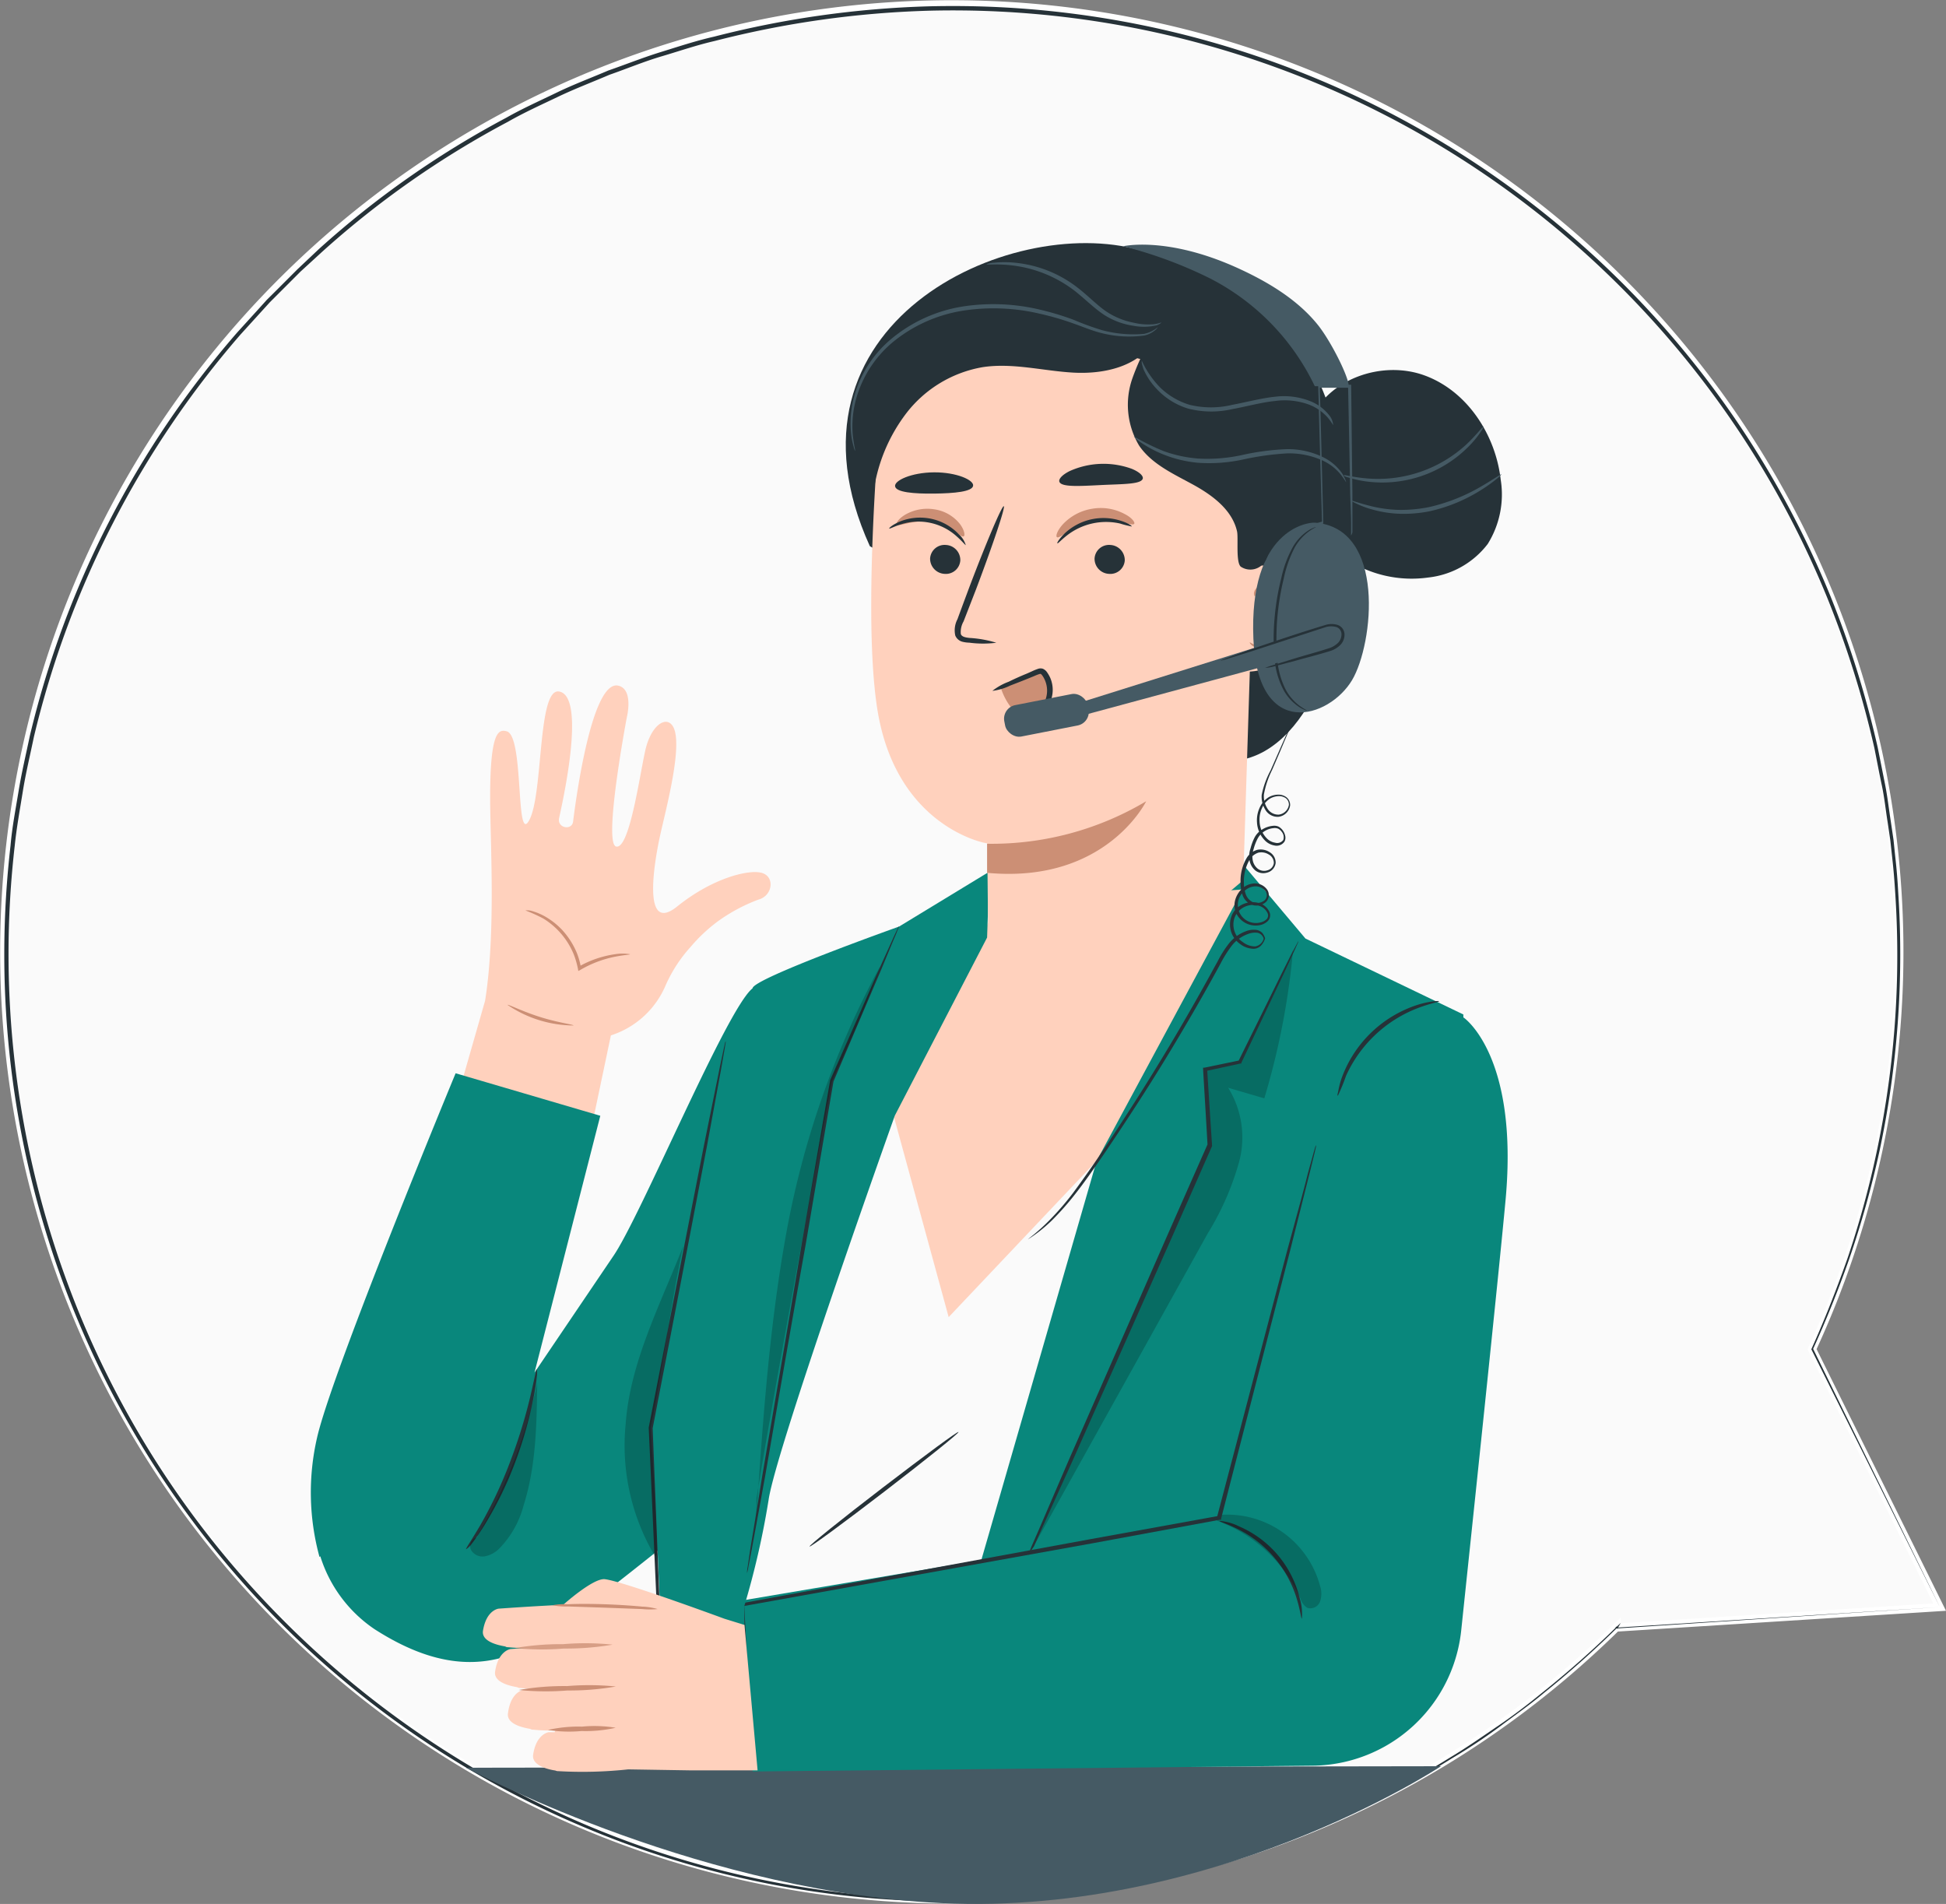 <svg xmlns="http://www.w3.org/2000/svg" width="239.025" height="233.855" viewBox="0 0 239.025 233.855">
  <rect x="0" y="0" width="239.025" height="233.855" fill="#808080" stroke="none"/>
  <g id="Group_146" data-name="Group 146" transform="translate(-2641.486 -695.485)">
    <g id="freepik--character-1--inject-266" transform="translate(2606.73 627.071)">
      <path id="Path_99" data-name="Path 99" d="M273,265.81l-15.67-31.68a116.39,116.39,0,1,0-24,34.13v.06Z" fill="#fafafa" stroke="#fff" stroke-width="1"/>
      <path id="Path_100" data-name="Path 100" d="M273,265.81l-39.66,2.62h-.21l.11-.19v-.06l.18.14a121.445,121.445,0,0,1-9.12,8.11c-1.66,1.4-3.5,2.68-5.33,4.06a69.341,69.341,0,0,1-5.9,3.91,115,115,0,0,1-29.08,13,117.69,117.69,0,0,1-36.9,4.49,115.711,115.711,0,0,1-40.88-9.17A116.305,116.305,0,0,1,36.05,172.28c.19-2.26.63-4.5,1-6.76s.9-4.47,1.37-6.72a116.6,116.6,0,0,1,25.49-49.57l2.41-2.65,1.2-1.33,1.27-1.26,2.52-2.52L73.93,99a114.32,114.32,0,0,1,23-16.12c2-1.14,4.12-2.08,6.2-3.09s4.23-1.81,6.33-2.71c2.16-.75,4.28-1.6,6.45-2.27s4.33-1.39,6.54-1.89a119.27,119.27,0,0,1,26.41-3.73,116.43,116.43,0,0,1,110.73,72.45,121.559,121.559,0,0,1,5.8,18.57c.31,1.54.61,3.06.91,4.57s.46,3,.7,4.52l.33,2.24c.08.74.15,1.48.23,2.22.17,1.47.28,2.93.36,4.39a115.88,115.88,0,0,1-2.33,31.75,119.266,119.266,0,0,1-3.68,13.1c-1.4,4-2.93,7.75-4.47,11.14v-.09c10.08,20.55,15.23,31,15.57,31.72-.35-.69-5.55-11.14-15.77-31.63h0c1.53-3.39,3-7.09,4.43-11.13a116.16,116.16,0,0,0,5.88-44.8c-.09-1.45-.2-2.91-.37-4.38l-.24-2.21-.33-2.23c-.24-1.48-.39-3-.71-4.5s-.6-3-.91-4.56a120.429,120.429,0,0,0-5.8-18.5,116,116,0,0,0-110.36-72.1,119,119,0,0,0-26.3,3.72c-2.19.5-4.33,1.24-6.5,1.88s-4.27,1.52-6.42,2.27c-2.1.9-4.24,1.71-6.31,2.7s-4.16,1.93-6.17,3.08a113.5,113.5,0,0,0-22.85,16l-2.61,2.39-2.51,2.51-1.26,1.26-1.2,1.32-2.4,2.64a116.658,116.658,0,0,0-25.38,49.42c-.46,2.23-1,4.45-1.36,6.69s-.77,4.47-1,6.73a116.41,116.41,0,0,0,5.91,52.07,115.2,115.2,0,0,0,26.08,42,116.88,116.88,0,0,0,37.83,26,115.51,115.51,0,0,0,40.73,9.18,117.31,117.31,0,0,0,36.78-4.44,114.8,114.8,0,0,0,29-12.88c2.08-1.24,4-2.6,5.9-3.89s3.66-2.64,5.32-4a121.513,121.513,0,0,0,9.13-8.07l.6-.57-.42.71v.06l-.1-.18Z" fill="#263238"/>
      <path id="Path_101" data-name="Path 101" d="M92,285.54l119.76-.19s-28.63,19-63,16.73C118.87,300.14,92,285.54,92,285.54Z" fill="#455a64"/>
      <path id="Path_102" data-name="Path 102" d="M144.45,205.2l6.83,25,24.95-33.69-5.88,88.34H134.73l-10.38.5s1.54-13.92,2.17-21.79A87.74,87.74,0,0,1,129.68,245C135,227.7,144.45,205.2,144.45,205.2Z" fill="#fafafa"/>
      <path id="Path_103" data-name="Path 103" d="M152.49,244.3c.09.11-3.94,3.35-9,7.24s-9.21,6.94-9.3,6.83,3.93-3.36,9-7.24S152.4,244.18,152.49,244.3Z" fill="#263238"/>
      <path id="Path_104" data-name="Path 104" d="M214.5,193.02l-19.4-9.33-7.61-9.04-10.76,11.18L148.19,284.6h48.94l6.27-16.95,11.1-65.44Z" fill="#09877c"/>
      <path id="Path_105" data-name="Path 105" d="M127.2,286l-1.31-21L185,255s10.1-48.78,16.32-56.77c5.75-7.38,13.23-4.82,13.23-4.82s6.75,4.62,5.14,22.31c-.85,9.27-4.24,41.39-5.46,53a18.59,18.59,0,0,1-2.7,7.83h0a18.54,18.54,0,0,1-15.73,8.74Z" fill="#09877c"/>
      <path id="Path_106" data-name="Path 106" d="M194.66,267.23c-.09,0-.17-.93-.6-2.36a14.09,14.09,0,0,0-7.29-8.65c-1.34-.67-2.26-.9-2.23-1a6.46,6.46,0,0,1,2.38.66,12.91,12.91,0,0,1,7.49,8.88A6.56,6.56,0,0,1,194.66,267.23Z" fill="#263238"/>
      <g id="Group_134" data-name="Group 134" opacity="0.2">
        <path id="Path_107" data-name="Path 107" d="M193.58,185.11a91.75,91.75,0,0,1-3.53,18.21l-4.44-1.3a11.56,11.56,0,0,1,1.32,9.19,34.22,34.22,0,0,1-3.84,8.72q-11,19.81-22.06,39.64l22.24-50.5-.58-9.34,4.28-.91Z"/>
      </g>
      <g id="Group_135" data-name="Group 135" opacity="0.2">
        <path id="Path_108" data-name="Path 108" d="M184.81,254.47a11.81,11.81,0,0,1,12.09,8.75,3,3,0,0,1,0,1.9,1.28,1.28,0,0,1-1.55.79,2,2,0,0,1-.86-1.15,18,18,0,0,0-10.28-9.57"/>
      </g>
      <path id="Path_109" data-name="Path 109" d="M161.19,259.09a6.561,6.561,0,0,1,.3-.81l1-2.29,3.59-8.35,12.06-27.49c1.72-3.9,3.38-7.66,4.94-11.18v.11c-.19-3.32-.38-6.44-.55-9.33v-.2h.18l4.29-.89-.14.11,5.33-10.79,1.49-2.95.41-.76a1.881,1.881,0,0,1,.15-.26.83.83,0,0,1-.1.28l-.35.79c-.34.73-.8,1.74-1.39,3l-5.17,10.87v.09h-.1l-4.28.93.18-.23q.27,4.335.6,9.33v.12c-1.56,3.53-3.21,7.29-4.93,11.19l-12.19,27.43c-1.57,3.46-2.84,6.28-3.75,8.29l-1,2.24A6.218,6.218,0,0,1,161.19,259.09Z" fill="#263238"/>
      <path id="Path_110" data-name="Path 110" d="M127.15,285.34a2.488,2.488,0,0,1-.05-.35,4.845,4.845,0,0,0-.08-1c-.07-.94-.17-2.26-.29-4-.23-3.45-.56-8.4-1-14.49v-.17h.16l42.77-7.86,15.77-2.86-.2.19c3.47-13.17,6.47-24.6,8.63-32.78,1.08-4,2-7.27,2.55-9.53.31-1.09.54-1.94.71-2.55l.19-.66.08-.21a.67.67,0,0,1,0,.23l-.15.66c-.15.62-.36,1.48-.63,2.57l-2.41,9.57c-2.11,8.19-5.06,19.64-8.45,32.82v.16h-.16L168.78,258,126,265.7l.16-.2c.33,6.1.6,11.05.79,14.51.08,1.69.14,3,.18,3.95v1A1.88,1.88,0,0,1,127.15,285.34Z" fill="#263238"/>
      <path id="Path_111" data-name="Path 111" d="M211.52,191.39c0,.09-1,.24-2.5.8a15.94,15.94,0,0,0-8.93,8.36,23.541,23.541,0,0,1-1,2.44c-.13-.03,0-.25.07-.71a10.3,10.3,0,0,1,.55-1.87,14.72,14.72,0,0,1,9.15-8.57,11,11,0,0,1,1.9-.43C211.26,191.36,211.51,191.35,211.52,191.39Z" fill="#263238"/>
      <path id="Path_112" data-name="Path 112" d="M99.76,169.16c1.75-3.23,1-16.27,3.67-15.81,3.45.59.26,14.3,0,15.55s1.59,1.55,1.72.42c.2-1.63,2.2-17.58,5.59-16.68,1.88.49,1,3.92,1,3.92s-2.92,15.46-1.3,15.83,2.85-8.54,3.57-11.78,2.72-4.45,3.49-2.81c1.12,2.4-1,10.19-1.68,13.31s-2.26,12.17,2.13,8.63,9-4.64,10.51-4.07,1.13,2.8-.55,3.24a21.23,21.23,0,0,0-5,2.68,20,20,0,0,0-3.32,3.12,17.53,17.53,0,0,0-3.14,4.88,10.94,10.94,0,0,1-6.66,6h0l-2.56,12.18-16.58-3.55,3.69-12.89c1.35-8.47.61-19.85.62-25,0-8.26,1.09-8.32,2-8.1C99.17,158.66,98.05,172.31,99.76,169.16Z" fill="#ffd1bd"/>
      <path id="Path_113" data-name="Path 113" d="M99.29,180.24a19.38,19.38,0,0,1,2.21,1,9.32,9.32,0,0,1,3.74,4.42,10.631,10.631,0,0,1,.5,1.74l.05.28.24-.13a13.7,13.7,0,0,1,4.29-1.63c1.13-.22,1.83-.24,1.83-.3a5.55,5.55,0,0,0-1.87,0,12.57,12.57,0,0,0-4.45,1.53l.29.15a9,9,0,0,0-.51-1.84,9.63,9.63,0,0,0-1.82-2.84,9.07,9.07,0,0,0-2.16-1.68,7.389,7.389,0,0,0-1.68-.67A2,2,0,0,0,99.29,180.24Z" fill="#cc8f75"/>
      <path id="Path_114" data-name="Path 114" d="M97.09,191.84a14.58,14.58,0,0,0,8.11,2.53c0-.12-1.89-.34-4.13-1.05S97.14,191.73,97.09,191.84Z" fill="#cc8f75"/>
      <path id="Path_115" data-name="Path 115" d="M157.11,179.84,144.45,205.2l6.83,24.99,18.19-19.22,17.93-33.31Z" fill="#ffd1bd"/>
      <path id="Path_116" data-name="Path 116" d="M145.19,182.22s-18,6.4-18,7.59h0c-3.18,2.49-13.77,28.1-17.14,32.94L100.41,237h0l8.08-31.54-17.77-5.22S75.54,236.86,73.7,245a30,30,0,0,0,.3,14.65l.1-.08a16.85,16.85,0,0,0,6.66,8.95c7.53,4.83,14.57,5.74,21.77.42,4.08-3,8.74-6.65,13-10.05l1.12,26.48h9.81c0-1.49-.3-19.63-.3-19.63a101.469,101.469,0,0,0,3-13.09c.89-6.24,15.51-47.22,15.51-47.22L156,183.57l.27-8.09Z" fill="#09877c"/>
      <path id="Path_117" data-name="Path 117" d="M116.44,285.14a5.289,5.289,0,0,1-.08-.82q-.06-.88-.15-2.37c-.11-2.12-.26-5.1-.45-8.78-.34-7.49-.8-17.8-1.32-29.36v-.06c.21-1.09.44-2.26.67-3.44,2.37-12.14,4.53-23.14,6.1-31.15l1.91-9.42c.22-1.08.41-1.93.54-2.56l.15-.66a1.221,1.221,0,0,1,.07-.22.58.58,0,0,1,0,.23l-.11.67-.45,2.58-1.74,9.46c-1.53,8-3.63,19-6,31.18-.22,1.17-.45,2.34-.66,3.43v-.06c.46,11.56.87,21.88,1.16,29.36.12,3.69.22,6.67.29,8.79,0,1,0,1.79.06,2.38a5.131,5.131,0,0,1,.01.82Z" fill="#263238"/>
      <path id="Path_118" data-name="Path 118" d="M126.51,261.64a4.35,4.35,0,0,1,.09-.83c.09-.58.2-1.37.35-2.36.35-2.1.83-5,1.42-8.68,1.25-7.36,3-17.44,4.86-28.59,1.27-7.29,2.46-14.13,3.48-20v-.06c2.5-5.66,4.59-10.39,6.07-13.76.73-1.62,1.32-2.91,1.74-3.85l.47-1a1.57,1.57,0,0,1,.19-.34,1.65,1.65,0,0,1-.12.36c-.11.28-.24.62-.41,1-.4.94-.94,2.25-1.62,3.89-1.45,3.39-3.48,8.15-5.9,13.84h0c-1,5.83-2.16,12.68-3.41,20-2,11.14-3.72,21.21-5,28.57-.66,3.61-1.19,6.55-1.58,8.64l-.45,2.35a6.11,6.11,0,0,1-.18.82Z" fill="#263238"/>
      <path id="Path_119" data-name="Path 119" d="M92,258.7c-.07-.05.7-1.15,1.78-3A54,54,0,0,0,97.4,248a65.169,65.169,0,0,0,2.48-8c.5-2.11.73-3.43.81-3.42a3,3,0,0,1,0,.95c-.06.61-.19,1.48-.4,2.55a49.759,49.759,0,0,1-2.35,8.19,44.429,44.429,0,0,1-3.78,7.64c-.59.93-1.09,1.65-1.47,2.13A2.206,2.206,0,0,1,92,258.7Z" fill="#263238"/>
      <g id="Group_136" data-name="Group 136" opacity="0.2">
        <path id="Path_120" data-name="Path 120" d="M93.37,257.24a1.1,1.1,0,0,0-.76,1.55,1.64,1.64,0,0,0,1.72.78,3.44,3.44,0,0,0,1.75-.95,11.9,11.9,0,0,0,3-5.34c1.53-4.82,1.6-10,1.66-15A61.32,61.32,0,0,1,93.41,257"/>
      </g>
      <g id="Group_137" data-name="Group 137" opacity="0.2">
        <path id="Path_121" data-name="Path 121" d="M115.23,259.59a26.58,26.58,0,0,1-3.63-16.2c.54-7.7,4.28-14.74,7.07-21.93-1.6,7.56-2.52,15.07-4,22.34,0,0,.77,10.81.79,15.6"/>
      </g>
      <g id="Group_138" data-name="Group 138" opacity="0.2">
        <path id="Path_122" data-name="Path 122" d="M127.65,254.77c.78-11.52,1.57-23.06,3.6-34.42a110,110,0,0,1,11.6-33.23c-1.45,4.56-5.92,14.14-5.92,14.14s-6.45,34-9.25,51.16"/>
      </g>
      <path id="Path_123" data-name="Path 123" d="M126.2,268l1.61,17.86h-8.43l-7.46-.12a52.062,52.062,0,0,1-8.56.22.9.9,0,0,1-.4-.08,6.739,6.739,0,0,1-1.3-.32h0c-.76-.28-1.54-.77-1.42-1.61.37-2.56,1.89-2.77,1.89-2.77h.76l.06-.22a20.156,20.156,0,0,1-2.64-.09c-.24,0-.38-.05-.4-.09s-3-.35-2.76-1.93C97.48,276.21,99,276,99,276l2.46-.16a21.48,21.48,0,0,1-2.73-.09c-.24,0-.38-.05-.4-.09s-3-.35-2.76-1.93c.37-2.56,1.89-2.77,1.89-2.77l2-.14a15.951,15.951,0,0,1-2.22-.08c-.24,0-.38-.05-.4-.09s-3-.35-2.76-1.93C94.49,266.15,96,266,96,266s4.7-.34,7.93-.47c0,0,3.67-3.3,5.11-3.15,2.16.23,14.7,4.86,14.7,4.86Z" fill="#ffd1bd"/>
      <path id="Path_124" data-name="Path 124" d="M110.38,280.63a16.73,16.73,0,0,1-4.18.4,16.811,16.811,0,0,1-4.14-.13,16.83,16.83,0,0,1,4.18-.41A15.939,15.939,0,0,1,110.38,280.63Z" fill="#cc8f75"/>
      <path id="Path_125" data-name="Path 125" d="M110.4,275.56a32.668,32.668,0,0,1-5.94.49,33.571,33.571,0,0,1-6-.06,32.191,32.191,0,0,1,5.94-.48,33.06,33.06,0,0,1,6,.05Z" fill="#cc8f75"/>
      <g id="Group_139" data-name="Group 139" opacity="0.78">
        <path id="Path_126" data-name="Path 126" d="M110,270.42a33.577,33.577,0,0,1-6,.48,32.571,32.571,0,0,1-6-.06,33.528,33.528,0,0,1,5.94-.48,32.649,32.649,0,0,1,6.06.06Z" fill="#cc8f75"/>
      </g>
      <path id="Path_127" data-name="Path 127" d="M102.6,265.58a8.42,8.42,0,0,0,1.89.15l4.57.15,4.57.17a9.341,9.341,0,0,0,1.9,0,7.659,7.659,0,0,0-1.88-.3c-1.17-.11-2.79-.23-4.58-.29s-3.4-.06-4.58,0A8,8,0,0,0,102.6,265.58Z" fill="#cc8f75"/>
      <path id="Path_128" data-name="Path 128" d="M195.68,120.11c2.12-5.15,8.82-7.5,14.06-5.58s8.72,7.28,9.35,12.82a11.49,11.49,0,0,1-1.6,7.88,10.65,10.65,0,0,1-7.32,4.12,14.6,14.6,0,0,1-15.43-20.23" fill="#263238"/>
      <path id="Path_129" data-name="Path 129" d="M217,120.79a3.75,3.75,0,0,1-.38.69,12.308,12.308,0,0,1-1.34,1.64,14.92,14.92,0,0,1-12.84,4.41,13.1,13.1,0,0,1-2.07-.47,2.14,2.14,0,0,1-.72-.31c0-.09,1.08.25,2.83.41a16,16,0,0,0,12.54-4.3C216.27,121.65,216.9,120.74,217,120.79Z" fill="#455a64"/>
      <path id="Path_130" data-name="Path 130" d="M219.19,126.67a4.41,4.41,0,0,1-.57.54,17.71,17.71,0,0,1-1.74,1.26,20,20,0,0,1-6.52,2.74,16.18,16.18,0,0,1-3.91.3,14.06,14.06,0,0,1-3.15-.52,10.84,10.84,0,0,1-2-.75c-.45-.22-.7-.36-.68-.39s1.06.38,2.79.79a16.15,16.15,0,0,0,3.08.4,17.61,17.61,0,0,0,3.79-.34,22.48,22.48,0,0,0,6.43-2.55C218.24,127.26,219.14,126.6,219.19,126.67Z" fill="#455a64"/>
      <path id="Path_131" data-name="Path 131" d="M141.6,135.5c-12.38-27.23,17.07-40.9,33.13-36.37,15.1,4.27,21.54,11.78,24,21.88s2.37,21-1.59,30.67c-2,4.74-5.47,9.57-10.57,10.16" fill="#263238"/>
      <path id="Path_132" data-name="Path 132" d="M156.39,202.79c-.22-13-.37-30.88-.37-30.8s-11.18-1.86-13.5-16.45c-1.15-7.25-.79-19.15-.18-28.87.56-8.76,6.35-19.49,15.08-18.57l27.23,6.9a5.13,5.13,0,0,1,4.59,5.21h0l-1.78,56.32" fill="#ffd1bd"/>
      <path id="Path_133" data-name="Path 133" d="M149,137a1.87,1.87,0,0,0,1.77,1.9,1.78,1.78,0,0,0,1.94-1.65,1.86,1.86,0,0,0-1.77-1.9A1.78,1.78,0,0,0,149,137Z" fill="#263238"/>
      <path id="Path_134" data-name="Path 134" d="M169.2,137a1.86,1.86,0,0,0,1.77,1.9,1.78,1.78,0,0,0,1.94-1.65,1.87,1.87,0,0,0-1.77-1.9A1.78,1.78,0,0,0,169.2,137Z" fill="#263238"/>
      <path id="Path_135" data-name="Path 135" d="M157.13,147.36a13.89,13.89,0,0,0-3.27-.59c-.52-.05-1-.15-1.09-.5a2.62,2.62,0,0,1,.34-1.53l1.52-3.91c2.11-5.58,3.64-10.16,3.42-10.24s-2.12,4.37-4.23,9.94c-.51,1.37-1,2.68-1.46,3.94a2.93,2.93,0,0,0-.27,2,1.3,1.3,0,0,0,.85.76,3.751,3.751,0,0,0,.87.12,12.68,12.68,0,0,0,3.32.01Z" fill="#263238"/>
      <path id="Path_136" data-name="Path 136" d="M156,172.05a37.11,37.11,0,0,0,19.54-5.22S170.59,177,156,175.62Z" fill="#cc8f75"/>
      <path id="Path_137" data-name="Path 137" d="M186.45,138.59c.22-.1,7.81-3.46,7.9,5.27s-8.7,7-8.72,6.78S186.45,138.59,186.45,138.59Z" fill="#ffd1bd"/>
      <path id="Path_138" data-name="Path 138" d="M188.27,147.3a3.31,3.31,0,0,0,.41.22,1.51,1.51,0,0,0,1.14,0c.92-.35,1.68-1.82,1.71-3.39a5.09,5.09,0,0,0-.45-2.18,1.75,1.75,0,0,0-1.16-1.15.77.77,0,0,0-.89.42c-.12.25-.06.42-.11.44s-.19-.15-.12-.51a1,1,0,0,1,.34-.55,1.16,1.16,0,0,1,.84-.23,2.14,2.14,0,0,1,1.6,1.34,5,5,0,0,1,.55,2.43c0,1.76-.92,3.41-2.18,3.79a1.59,1.59,0,0,1-1.39-.22C188.29,147.51,188.24,147.32,188.27,147.3Z" fill="#cc8f75"/>
      <path id="Path_139" data-name="Path 139" d="M157.72,153a7.94,7.94,0,0,0,1.09,2.13,2.83,2.83,0,0,0,2,1.17,2.57,2.57,0,0,0,2.19-1.2,4.15,4.15,0,0,0,.6-2.44c0-.77-.39-1.69-1.15-1.78a1.89,1.89,0,0,0-.93.21l-4,1.62" fill="#cc8f75"/>
      <path id="Path_140" data-name="Path 140" d="M159.32,156.29a5.55,5.55,0,0,0,2.15-.26,3.09,3.09,0,0,0,1.62-1.47,3.24,3.24,0,0,0,0-2.63,3,3,0,0,0-.35-.6c-.16-.17-.13-.16-.3-.13a5.607,5.607,0,0,0-.65.25l-.66.27c-.86.35-1.64.65-2.29.9a6.88,6.88,0,0,1-2.19.65,7.3,7.3,0,0,1,2-1.12c.63-.31,1.39-.66,2.23-1l.65-.29a7,7,0,0,1,.74-.3.92.92,0,0,1,.59,0,1.2,1.2,0,0,1,.45.35,4.2,4.2,0,0,1,.45.77,3.74,3.74,0,0,1-.13,3.21,3.42,3.42,0,0,1-2,1.65,3.29,3.29,0,0,1-1.74.07C159.5,156.47,159.31,156.33,159.32,156.29Z" fill="#263238"/>
      <path id="Path_141" data-name="Path 141" d="M196.25,132.61c-.9-.06-8.11.87-7.54,14.28.53,12.53,9.31,9.77,12.12,5.06C203.48,147.48,205,133.23,196.25,132.61Z" fill="#455a64"/>
      <path id="Path_142" data-name="Path 142" d="M200.71,134.2a2,2,0,0,1,0-.35v-1c0-.92-.06-2.21-.11-3.82-.06-3.29-.15-7.86-.26-13.15l.16.16h-3.8l.17-.17c0,1,.06,2.05.08,3.12.13,5,.25,9.71.34,13.64v.11h-.12a6.78,6.78,0,0,0-3.83,2.46,9.15,9.15,0,0,0-1.53,3.24,14.281,14.281,0,0,0-.39,2.29v.82a.58.58,0,0,1,0-.21v-.62a13.219,13.219,0,0,1,.32-2.32,9,9,0,0,1,1.51-3.33,7,7,0,0,1,4-2.61l-.11.14c-.11-3.92-.25-8.6-.39-13.63,0-1.07-.06-2.13-.08-3.13v-.17h4.05v.16c.06,5.28.11,9.86.15,13.15v4.82a2.452,2.452,0,0,1-.16.4Z" fill="#455a64"/>
      <path id="Path_143" data-name="Path 143" d="M196.25,115.85a28.83,28.83,0,0,0-12.77-13.19,53.539,53.539,0,0,0-10.77-4s5.25-1.24,13.74,2.53c3.85,1.72,7.74,4,10.31,7.3,1.63,2.13,3.67,6.28,3.66,7.35Z" fill="#455a64"/>
      <path id="Path_144" data-name="Path 144" d="M195.29,155.69a.72.72,0,0,1-.26-.07,4.439,4.439,0,0,1-.67-.35,5.92,5.92,0,0,1-1.89-2,9.84,9.84,0,0,1-1.16-3.93,27.909,27.909,0,0,1,0-5,30.631,30.631,0,0,1,.83-4.94,13.94,13.94,0,0,1,1.44-3.84,5.93,5.93,0,0,1,1.9-2,3.489,3.489,0,0,1,.67-.34.72.72,0,0,1,.26-.07,6.116,6.116,0,0,0-.86.52,6.26,6.26,0,0,0-1.77,2,14.659,14.659,0,0,0-1.34,3.79,32.768,32.768,0,0,0-.8,4.9,30.372,30.372,0,0,0,0,4.95,9.89,9.89,0,0,0,1.06,3.85,6.07,6.07,0,0,0,1.76,2C195,155.54,195.3,155.66,195.29,155.69Z" fill="#263238"/>
      <rect id="Rectangle_12" data-name="Rectangle 12" width="10.44" height="3.93" rx="1.7" transform="translate(157.788 155.349) rotate(-11.1)" fill="#455a64"/>
      <path id="Path_145" data-name="Path 145" d="M167.5,154.68l30.65-9.62A1.46,1.46,0,0,1,200,146h0a1.45,1.45,0,0,1-1,1.84l-31.35,8.47Z" fill="#455a64"/>
      <path id="Path_146" data-name="Path 146" d="M190.15,150.45a8.689,8.689,0,0,1,1-.35l2.8-.86c1.18-.36,2.62-.74,4.15-1.24a2.86,2.86,0,0,0,1-.62,1.51,1.51,0,0,0,.43-1.07.93.93,0,0,0-.63-.88,2.44,2.44,0,0,0-1.28,0l-9.19,3-2.8.87a7.469,7.469,0,0,1-1,.27,7.259,7.259,0,0,1,1-.4l2.77-1c2.34-.79,5.56-1.9,9.18-3a2.53,2.53,0,0,1,1.47,0,1.25,1.25,0,0,1,.85,1.18,1.8,1.8,0,0,1-.53,1.3,3.07,3.07,0,0,1-1.12.69c-1.58.5-3,.84-4.19,1.18l-2.83.75a5.66,5.66,0,0,1-1.08.18Z" fill="#263238"/>
      <path id="Path_147" data-name="Path 147" d="M174.07,132.75c-.24.37-2.34-.77-4.94-.31s-4.21,2.22-4.55,1.95c-.17-.11,0-.76.7-1.55a6.28,6.28,0,0,1,3.58-1.93,6.21,6.21,0,0,1,4,.62C173.81,132,174.19,132.59,174.07,132.75Z" fill="#cc8f75"/>
      <path id="Path_148" data-name="Path 148" d="M173.77,133.08a11.8,11.8,0,0,1-1.43-.36,7.8,7.8,0,0,0-6.57,1.49c-.71.56-1.08,1-1.14.94s.22-.56.9-1.22a6.94,6.94,0,0,1,6.9-1.55C173.33,132.66,173.8,133,173.77,133.08Z" fill="#263238"/>
      <path id="Path_149" data-name="Path 149" d="M175.12,127.21c-.22.7-2.45.65-5.1.78s-4.89.28-5.14-.4c-.12-.34.34-.85,1.25-1.31a10.13,10.13,0,0,1,7.65-.28C174.72,126.39,175.21,126.87,175.12,127.21Z" fill="#263238"/>
      <path id="Path_150" data-name="Path 150" d="M153.13,134.29c-.2.11-.59-.26-1.23-.7a6.3,6.3,0,0,0-2.65-1.07c-2.26-.37-4.08.67-4.34.3-.12-.15.19-.67,1-1.17a5.43,5.43,0,0,1,3.59-.68,4.91,4.91,0,0,1,3.19,1.84C153.25,133.59,153.3,134.2,153.13,134.29Z" fill="#cc8f75"/>
      <path id="Path_151" data-name="Path 151" d="M153.38,135.37c-.07,0-.41-.45-1.12-1.08a7,7,0,0,0-6.82-1.48c-.9.28-1.42.59-1.46.52s.41-.48,1.34-.87a6.61,6.61,0,0,1,3.84-.32,6.52,6.52,0,0,1,3.36,1.89A2.93,2.93,0,0,1,153.38,135.37Z" fill="#263238"/>
      <path id="Path_152" data-name="Path 152" d="M154.28,128.09c-.13.71-2.26.92-4.78.95s-4.66-.16-4.8-.88,2-1.71,4.78-1.73S154.42,127.39,154.28,128.09Z" fill="#263238"/>
      <path id="Path_153" data-name="Path 153" d="M177.83,107.4a28.83,28.83,0,0,0-4,7.53,9.79,9.79,0,0,0,.85,8.23c1.54,2.25,4.17,3.44,6.57,4.75s4.85,3.11,5.45,5.77c.18.83-.17,3.75.45,4.33a2.111,2.111,0,0,0,3-.67c.63-.97,1.08-4.18,1.1-5.35l.15-10.9c0-3.08,0-6.27-1.33-9-1.87-3.88-5.73-5.12-11.37-4.84" fill="#263238"/>
      <path id="Path_154" data-name="Path 154" d="M142,129.28a20.55,20.55,0,0,1,4.14-10.19,15.07,15.07,0,0,1,9.32-5.58c3.68-.56,7.4.46,11.12.67s7.94-.7,9.88-3.87c.61-1,.89-2.38.12-3.24a3.34,3.34,0,0,0-1.09-.72,28,28,0,0,0-15.9-2.57,21.93,21.93,0,0,0-13.93,7.79A18.1,18.1,0,0,0,142.14,127" fill="#263238"/>
      <path id="Path_155" data-name="Path 155" d="M139.79,123.8a1.889,1.889,0,0,1-.17-.47,9.57,9.57,0,0,1-.3-1.42,12.5,12.5,0,0,1,.5-5.3,14.09,14.09,0,0,1,4.39-6.55,18.18,18.18,0,0,1,8.8-4,24.71,24.71,0,0,1,9.66.43,33.813,33.813,0,0,1,4,1.22,32.691,32.691,0,0,0,3.43,1.25,14.75,14.75,0,0,0,5.18.46,3.85,3.85,0,0,0,1.7-.83,1.61,1.61,0,0,1-.34.38,3.11,3.11,0,0,1-1.31.65,13.77,13.77,0,0,1-5.33-.31c-1.1-.27-2.24-.76-3.47-1.19a34.571,34.571,0,0,0-4-1.16,24.77,24.77,0,0,0-9.47-.39,18,18,0,0,0-8.57,3.81,14,14,0,0,0-4.35,6.29,12.64,12.64,0,0,0-.64,5.16C139.64,123.12,139.84,123.79,139.79,123.8Z" fill="#455a64"/>
      <path id="Path_156" data-name="Path 156" d="M155.93,100.86a3,3,0,0,1,.92-.18,12.53,12.53,0,0,1,2.55,0,14.85,14.85,0,0,1,7.76,3.1c1.29,1,2.37,2.15,3.52,2.92a9.19,9.19,0,0,0,3.37,1.36,7.45,7.45,0,0,0,2.46.17c.58-.07.87-.23.9-.19a1.64,1.64,0,0,1-.86.39,6.85,6.85,0,0,1-2.57,0,9.07,9.07,0,0,1-3.57-1.32c-1.21-.79-2.32-1.91-3.57-2.91a15.58,15.58,0,0,0-7.48-3.15C157.26,100.76,155.94,101,155.93,100.86Z" fill="#455a64"/>
      <path id="Path_157" data-name="Path 157" d="M200.09,127.64a10.881,10.881,0,0,0-.62-.9,6.22,6.22,0,0,0-2.32-1.79,10,10,0,0,0-4.26-.85,33.681,33.681,0,0,0-5.39.74,19.67,19.67,0,0,1-5.53.42,15.11,15.11,0,0,1-4.4-1.06,14.351,14.351,0,0,1-2.69-1.44A3.509,3.509,0,0,1,174,122a28.811,28.811,0,0,0,3.68,1.82,16.05,16.05,0,0,0,4.31.92,20.06,20.06,0,0,0,5.39-.45,30.632,30.632,0,0,1,5.48-.71,9.89,9.89,0,0,1,4.43,1,6.07,6.07,0,0,1,2.33,2,4.759,4.759,0,0,1,.38.74C200.08,127.54,200.11,127.64,200.09,127.64Z" fill="#455a64"/>
      <path id="Path_158" data-name="Path 158" d="M198.51,120.64a7.352,7.352,0,0,0-.62-.88,5.86,5.86,0,0,0-2.33-1.64,8.68,8.68,0,0,0-4.22-.45c-1.61.16-3.36.65-5.25,1a11.41,11.41,0,0,1-5.43-.08,8.75,8.75,0,0,1-3.78-2.35,8.421,8.421,0,0,1-1.67-2.48A5.769,5.769,0,0,1,175,113a.75.75,0,0,1,0-.28,11.68,11.68,0,0,0,2.24,3.27,8.83,8.83,0,0,0,3.65,2.15,11.14,11.14,0,0,0,5.21,0c1.85-.35,3.62-.83,5.3-1a8.75,8.75,0,0,1,4.4.59,5.55,5.55,0,0,1,2.35,1.86,2.18,2.18,0,0,1,.36,1.05Z" fill="#455a64"/>
      <path id="Path_159" data-name="Path 159" d="M161,220.65l.19-.16.55-.44a24.448,24.448,0,0,0,2-1.84,34.29,34.29,0,0,0,2.87-3.34c1-1.36,2.17-3,3.4-4.82,2.46-3.64,5.34-8.08,8.4-13.19,1.53-2.56,3.11-5.29,4.7-8.17.4-.72.79-1.45,1.2-2.18a13.23,13.23,0,0,1,1.37-2.18,4.75,4.75,0,0,1,2.12-1.54,2.57,2.57,0,0,1,1.35-.15,1.4,1.4,0,0,1,.64.35,1.76,1.76,0,0,1,.35.66h0v.05a2.29,2.29,0,0,1-.47.83,1.33,1.33,0,0,1-.88.42,2.81,2.81,0,0,1-1.73-.6A2.93,2.93,0,0,1,186,181a2.56,2.56,0,0,1,1.27-1.45,2.88,2.88,0,0,1,1.89-.27,2,2,0,0,1,1.54,1.2,1,1,0,0,1-.22,1.06,1.91,1.91,0,0,1-.9.49,2.65,2.65,0,0,1-2.93-1.34,2.39,2.39,0,0,1-.18-1.72,3,3,0,0,1,.9-1.45,2.33,2.33,0,0,1,1.55-.6,1.84,1.84,0,0,1,1.48.77,1.2,1.2,0,0,1,.18.89,1.14,1.14,0,0,1-.49.75,1.77,1.77,0,0,1-1.62.2,2,2,0,0,1-1.1-1.2,4.591,4.591,0,0,1-.24-1.59,5.5,5.5,0,0,1,.79-3,2.23,2.23,0,0,1,1.25-.94,2,2,0,0,1,1.51.27,1.48,1.48,0,0,1,.76,1.35,1.38,1.38,0,0,1-1,1.16,1.61,1.61,0,0,1-1.47-.23,2.1,2.1,0,0,1-.74-1.29,2.94,2.94,0,0,1,.13-1.45,6.36,6.36,0,0,1,.49-1.32,2.51,2.51,0,0,1,.95-1,3,3,0,0,1,1.29-.44,1.32,1.32,0,0,1,.7.09,1.62,1.62,0,0,1,.53.47,1.69,1.69,0,0,1,.29.64,1,1,0,0,1-.08.73,1.16,1.16,0,0,1-1.24.48,2.13,2.13,0,0,1-1.14-.59,3.42,3.42,0,0,1-1-2.25,3.68,3.68,0,0,1,.61-2.3,2.81,2.81,0,0,1,.85-.8,2.38,2.38,0,0,1,1.09-.3,1.61,1.61,0,0,1,1.07.32,1.21,1.21,0,0,1,.45,1,1.65,1.65,0,0,1-1.44,1.4,1.74,1.74,0,0,1-1.64-.93,3,3,0,0,1-.41-1.77,10.85,10.85,0,0,1,1.09-3l1.09-2.48c.65-1.48,1.17-2.63,1.52-3.42l.4-.89a3.192,3.192,0,0,1,.15-.3,2.381,2.381,0,0,1-.12.31l-.37.9-1.46,3.45L191,163a11.07,11.07,0,0,0-1,3,2.77,2.77,0,0,0,.39,1.65,1.56,1.56,0,0,0,1.45.82,1.44,1.44,0,0,0,1.23-1.19,1,1,0,0,0-.37-.82,1.48,1.48,0,0,0-.91-.26,2.26,2.26,0,0,0-1,.28,2.67,2.67,0,0,0-.77.73,3.38,3.38,0,0,0-.55,2.13,3.12,3.12,0,0,0,.91,2.07,1.82,1.82,0,0,0,1,.51.91.91,0,0,0,1-.34,1.06,1.06,0,0,0-.19-1,1.29,1.29,0,0,0-.43-.38,1.11,1.11,0,0,0-.56-.07,2.47,2.47,0,0,0-2,1.34,6.21,6.21,0,0,0-.47,1.25,2.68,2.68,0,0,0-.11,1.31,1.74,1.74,0,0,0,.63,1.09,1.29,1.29,0,0,0,1.19.19,1.06,1.06,0,0,0,.78-.89,1.18,1.18,0,0,0-.62-1.05,1.72,1.72,0,0,0-1.27-.23,2,2,0,0,0-1.06.82,5.3,5.3,0,0,0-.73,2.82,4.18,4.18,0,0,0,.23,1.46,1.7,1.7,0,0,0,.9,1,1.47,1.47,0,0,0,1.32-.17.84.84,0,0,0,.22-1.17,1.51,1.51,0,0,0-1.21-.62,2,2,0,0,0-1.33.52,2.22,2.22,0,0,0,1.92,3.91,1.51,1.51,0,0,0,.74-.39.67.67,0,0,0,.14-.7,1.68,1.68,0,0,0-1.29-1,2.43,2.43,0,0,0-2.78,1.5,2.58,2.58,0,0,0,1,3,2.48,2.48,0,0,0,1.52.54,1.28,1.28,0,0,0,1.06-1v.09a1,1,0,0,0-.74-.76,2.31,2.31,0,0,0-1.18.14,4.41,4.41,0,0,0-2,1.43,14.571,14.571,0,0,0-1.34,2.12q-.6,1.11-1.2,2.19c-1.6,2.88-3.19,5.6-4.73,8.16-3.07,5.11-6,9.53-8.46,13.17-1.25,1.81-2.38,3.44-3.45,4.8a34.569,34.569,0,0,1-2.92,3.31A18,18,0,0,1,161,220.65Z" fill="#263238"/>
    </g>
  </g>
</svg>
